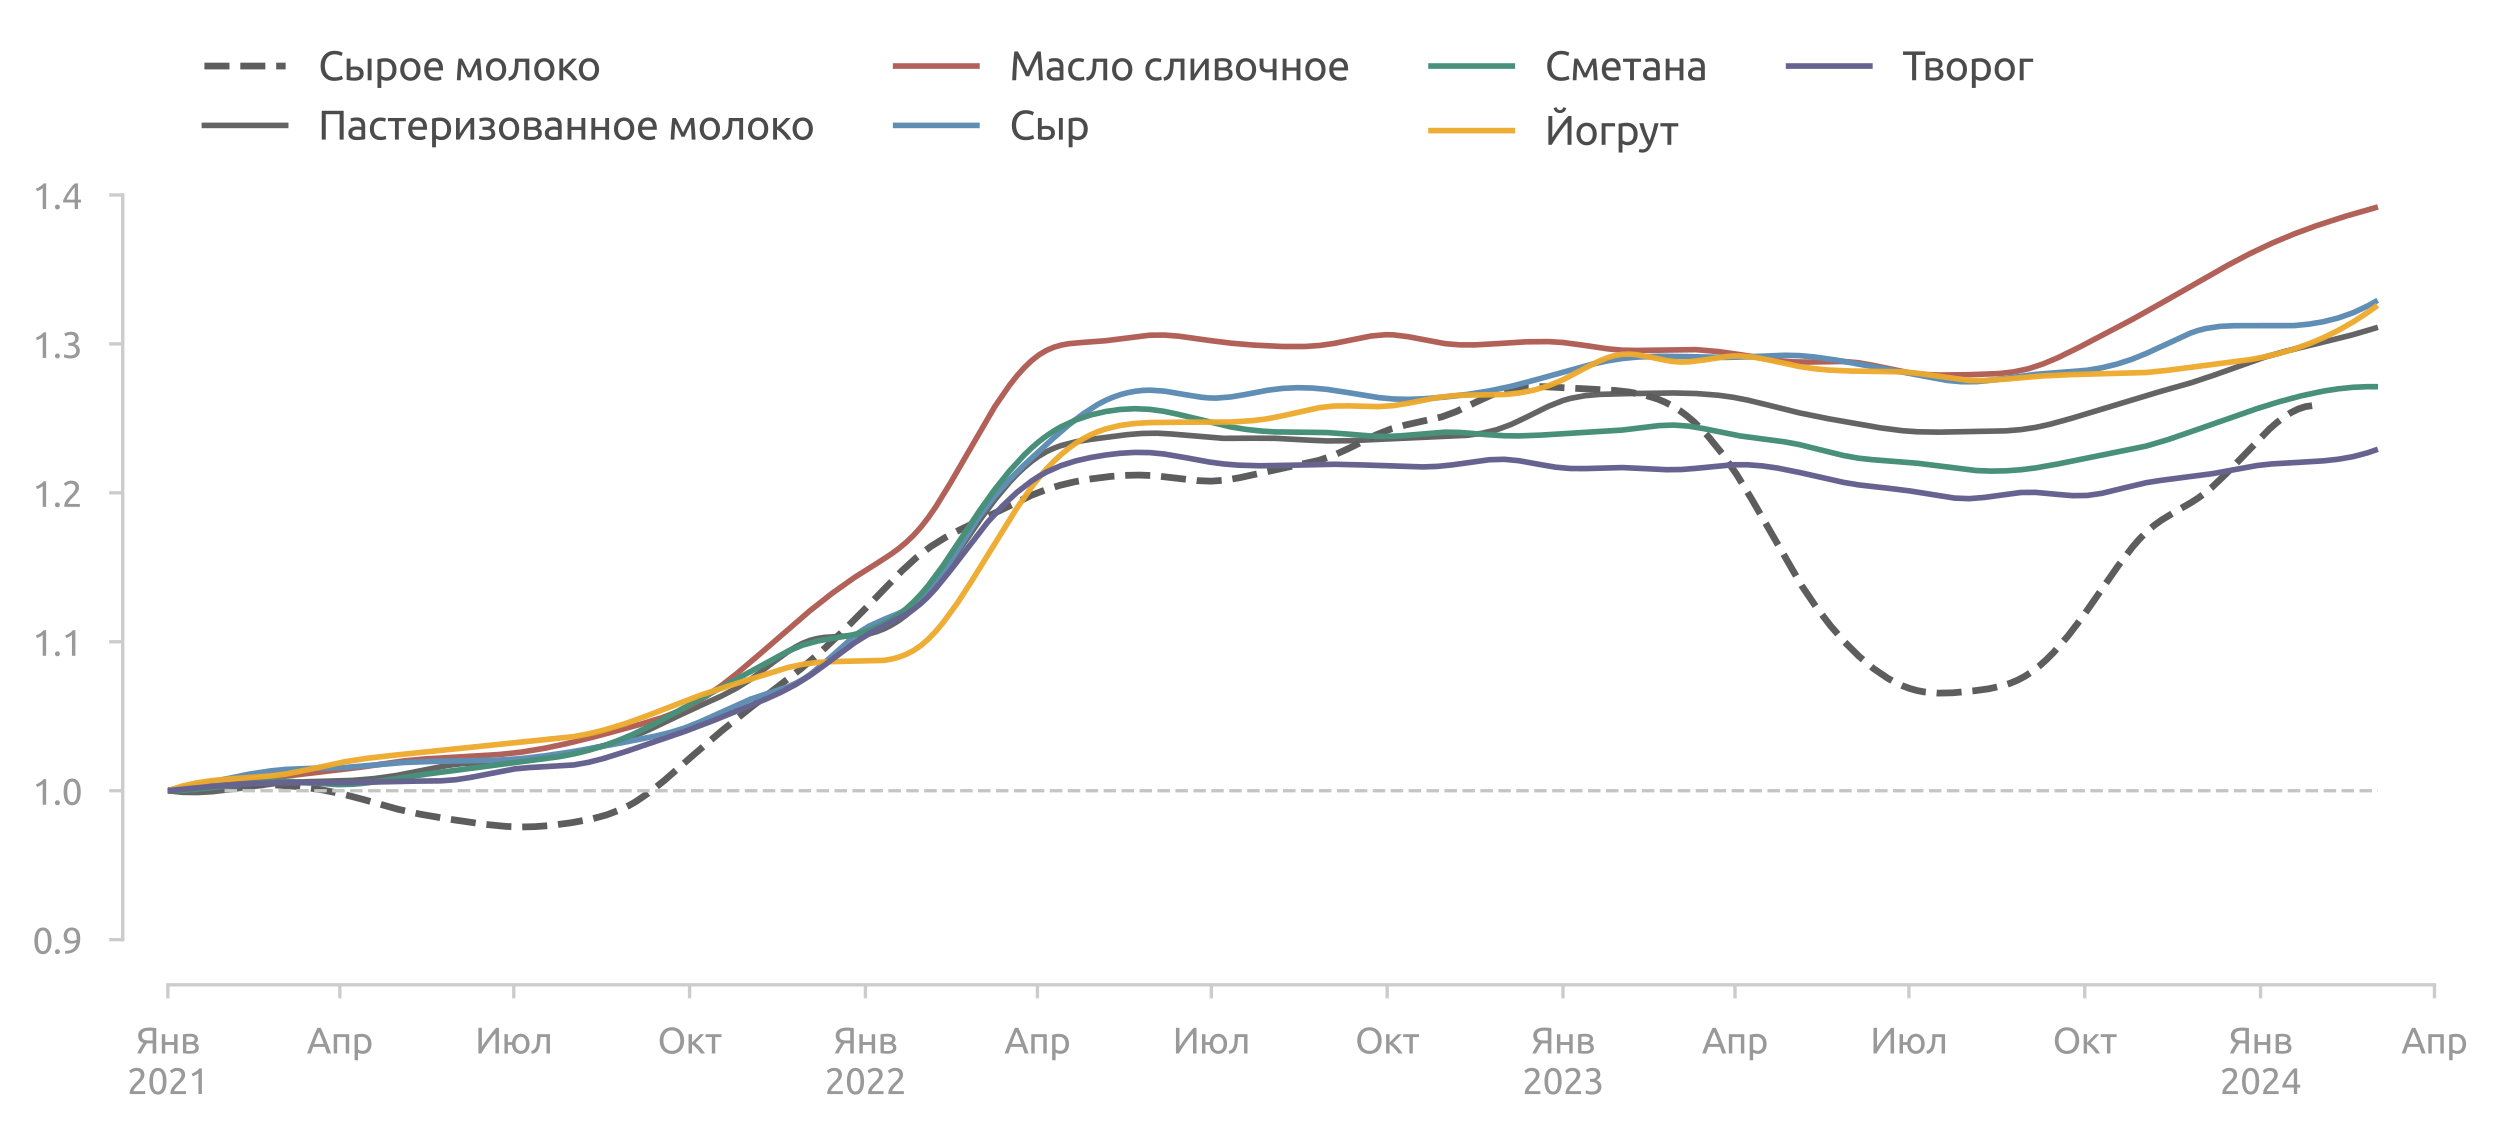<?xml version="1.0" encoding="utf-8" standalone="no"?>
<!DOCTYPE svg PUBLIC "-//W3C//DTD SVG 1.1//EN"
  "http://www.w3.org/Graphics/SVG/1.1/DTD/svg11.dtd">
<svg xmlns:xlink="http://www.w3.org/1999/xlink" width="553.913pt" height="251.084pt" viewBox="0 0 553.913 251.084" xmlns="http://www.w3.org/2000/svg" version="1.1">
 <defs>
  <style type="text/css">*{stroke-linejoin: round; stroke-linecap: butt}</style>
 </defs>
 <g id="figure_1">
  <g id="patch_1">
   <path d="M 0 251.084 
L 553.913 251.084 
L 553.913 0 
L 0 0 
L 0 251.084 
z
" style="fill: none"/>
  </g>
  <g id="axes_1">
   <g id="patch_2">
    <path d="M 37.193 208.197 
L 539.393 208.197 
L 539.393 41.877 
L 37.193 41.877 
L 37.193 208.197 
z
" style="fill: none"/>
   </g>
   <g id="axes_2">
    <g id="patch_3">
     <path d="M 37.193 208.197 
L 539.393 208.197 
L 539.393 208.197 
L 37.193 208.197 
L 37.193 208.197 
z
" style="fill: none"/>
    </g>
    <g id="matplotlib.axis_1">
     <g id="xtick_1">
      <g id="line2d_1">
       <path d="M 37.193 208.197 
L 37.193 208.197 
" clip-path="url(#p7ff24b876d)" style="fill: none; stroke-dasharray: 0.5,0.825; stroke-dashoffset: 0; stroke: #d9d9d9; stroke-width: 0.5"/>
      </g>
      <g id="text_1">
       <!-- 2021 -->
       <g style="fill: #999999" transform="translate(28.168 242.404) scale(0.08 -0.08)">
        <defs>
         <path id="Ubuntu-32" d="M 2989 3302 
Q 2989 3072 2896 2857 
Q 2803 2643 2649 2435 
Q 2496 2227 2304 2025 
Q 2112 1824 1920 1632 
Q 1811 1523 1667 1376 
Q 1523 1229 1395 1069 
Q 1267 909 1180 761 
Q 1094 614 1094 506 
L 3136 506 
L 3136 0 
L 448 0 
Q 442 38 442 76 
Q 442 115 442 147 
Q 442 448 541 707 
Q 640 966 800 1196 
Q 960 1427 1158 1632 
Q 1357 1837 1549 2029 
Q 1709 2182 1853 2332 
Q 1997 2483 2109 2633 
Q 2221 2784 2288 2944 
Q 2355 3104 2355 3283 
Q 2355 3475 2294 3609 
Q 2234 3744 2131 3833 
Q 2029 3923 1891 3964 
Q 1754 4006 1600 4006 
Q 1414 4006 1260 3955 
Q 1107 3904 985 3837 
Q 864 3770 781 3696 
Q 698 3622 653 3584 
L 358 4006 
Q 416 4070 531 4163 
Q 646 4256 806 4339 
Q 966 4422 1164 4480 
Q 1363 4538 1594 4538 
Q 2291 4538 2640 4214 
Q 2989 3891 2989 3302 
z
" transform="scale(0.016)"/>
         <path id="Ubuntu-30" d="M 320 2221 
Q 320 3334 713 3936 
Q 1107 4538 1805 4538 
Q 2502 4538 2896 3936 
Q 3290 3334 3290 2221 
Q 3290 1107 2896 505 
Q 2502 -96 1805 -96 
Q 1107 -96 713 505 
Q 320 1107 320 2221 
z
M 2662 2221 
Q 2662 2586 2620 2912 
Q 2579 3238 2480 3481 
Q 2381 3725 2214 3869 
Q 2048 4013 1805 4013 
Q 1562 4013 1395 3869 
Q 1229 3725 1129 3481 
Q 1030 3238 988 2912 
Q 947 2586 947 2221 
Q 947 1856 988 1529 
Q 1030 1203 1129 960 
Q 1229 717 1395 573 
Q 1562 429 1805 429 
Q 2048 429 2214 573 
Q 2381 717 2480 960 
Q 2579 1203 2620 1529 
Q 2662 1856 2662 2221 
z
" transform="scale(0.016)"/>
         <path id="Ubuntu-31" d="M 595 3520 
Q 960 3661 1305 3881 
Q 1651 4102 1939 4435 
L 2362 4435 
L 2362 0 
L 1766 0 
L 1766 3610 
Q 1690 3539 1578 3462 
Q 1466 3386 1334 3315 
Q 1203 3245 1059 3181 
Q 915 3117 781 3072 
L 595 3520 
z
" transform="scale(0.016)"/>
        </defs>
        <use xlink:href="#Ubuntu-32"/>
        <use xlink:href="#Ubuntu-30" x="56.4"/>
        <use xlink:href="#Ubuntu-32" x="112.8"/>
        <use xlink:href="#Ubuntu-31" x="169.2"/>
       </g>
      </g>
     </g>
     <g id="xtick_2">
      <g id="line2d_2">
       <path d="M 191.748 208.197 
L 191.748 208.197 
" clip-path="url(#p7ff24b876d)" style="fill: none; stroke-dasharray: 0.5,0.825; stroke-dashoffset: 0; stroke: #d9d9d9; stroke-width: 0.5"/>
      </g>
      <g id="text_2">
       <!-- 2022 -->
       <g style="fill: #999999" transform="translate(182.723 242.404) scale(0.08 -0.08)">
        <use xlink:href="#Ubuntu-32"/>
        <use xlink:href="#Ubuntu-30" x="56.4"/>
        <use xlink:href="#Ubuntu-32" x="112.8"/>
        <use xlink:href="#Ubuntu-32" x="169.2"/>
       </g>
      </g>
     </g>
     <g id="xtick_3">
      <g id="line2d_3">
       <path d="M 346.304 208.197 
L 346.304 208.197 
" clip-path="url(#p7ff24b876d)" style="fill: none; stroke-dasharray: 0.5,0.825; stroke-dashoffset: 0; stroke: #d9d9d9; stroke-width: 0.5"/>
      </g>
      <g id="text_3">
       <!-- 2023 -->
       <g style="fill: #999999" transform="translate(337.279 242.404) scale(0.08 -0.08)">
        <defs>
         <path id="Ubuntu-33" d="M 1446 435 
Q 2016 435 2262 659 
Q 2509 883 2509 1261 
Q 2509 1504 2406 1670 
Q 2304 1837 2137 1936 
Q 1971 2035 1750 2076 
Q 1530 2118 1299 2118 
L 1146 2118 
L 1146 2605 
L 1357 2605 
Q 1517 2605 1686 2637 
Q 1856 2669 1997 2752 
Q 2138 2835 2227 2979 
Q 2317 3123 2317 3341 
Q 2317 3520 2253 3648 
Q 2189 3776 2083 3859 
Q 1978 3942 1840 3977 
Q 1702 4013 1549 4013 
Q 1242 4013 1027 3923 
Q 813 3834 666 3738 
L 435 4192 
Q 512 4243 630 4304 
Q 749 4365 896 4416 
Q 1043 4467 1212 4502 
Q 1382 4538 1568 4538 
Q 1920 4538 2176 4451 
Q 2432 4365 2598 4208 
Q 2765 4051 2848 3836 
Q 2931 3622 2931 3373 
Q 2931 3027 2732 2780 
Q 2534 2534 2253 2406 
Q 2426 2355 2586 2259 
Q 2746 2163 2864 2016 
Q 2982 1869 3056 1677 
Q 3130 1485 3130 1248 
Q 3130 960 3030 713 
Q 2931 467 2723 288 
Q 2515 109 2201 6 
Q 1888 -96 1459 -96 
Q 1293 -96 1117 -70 
Q 941 -45 787 -6 
Q 634 32 518 70 
Q 403 109 352 134 
L 467 653 
Q 576 602 829 518 
Q 1082 435 1446 435 
z
" transform="scale(0.016)"/>
        </defs>
        <use xlink:href="#Ubuntu-32"/>
        <use xlink:href="#Ubuntu-30" x="56.4"/>
        <use xlink:href="#Ubuntu-32" x="112.8"/>
        <use xlink:href="#Ubuntu-33" x="169.2"/>
       </g>
      </g>
     </g>
     <g id="xtick_4">
      <g id="line2d_4">
       <path d="M 500.859 208.197 
L 500.859 208.197 
" clip-path="url(#p7ff24b876d)" style="fill: none; stroke-dasharray: 0.5,0.825; stroke-dashoffset: 0; stroke: #d9d9d9; stroke-width: 0.5"/>
      </g>
      <g id="text_4">
       <!-- 2024 -->
       <g style="fill: #999999" transform="translate(491.834 242.404) scale(0.08 -0.08)">
        <defs>
         <path id="Ubuntu-34" d="M 256 1536 
Q 378 1818 589 2192 
Q 800 2566 1065 2963 
Q 1331 3360 1635 3744 
Q 1939 4128 2246 4435 
L 2816 4435 
L 2816 1619 
L 3341 1619 
L 3341 1133 
L 2816 1133 
L 2816 0 
L 2240 0 
L 2240 1133 
L 256 1133 
L 256 1536 
z
M 2240 3731 
Q 2048 3526 1853 3273 
Q 1658 3021 1472 2745 
Q 1286 2470 1123 2182 
Q 960 1894 832 1619 
L 2240 1619 
L 2240 3731 
z
" transform="scale(0.016)"/>
        </defs>
        <use xlink:href="#Ubuntu-32"/>
        <use xlink:href="#Ubuntu-30" x="56.4"/>
        <use xlink:href="#Ubuntu-32" x="112.8"/>
        <use xlink:href="#Ubuntu-34" x="169.2"/>
       </g>
      </g>
     </g>
    </g>
    <g id="matplotlib.axis_2"/>
   </g>
   <g id="matplotlib.axis_3">
    <g id="xtick_5">
     <g id="line2d_5">
      <defs>
       <path id="m767274541b" d="M 0 0 
L 0 3 
" style="stroke: #cccccc; stroke-width: 0.75"/>
      </defs>
      <g>
       <use xlink:href="#m767274541b" x="37.193" y="218.197" style="fill: #cccccc; stroke: #cccccc; stroke-width: 0.75"/>
      </g>
     </g>
     <g id="text_5">
      <!-- Янв -->
      <g style="fill: #999999" transform="translate(30.117 233.404) scale(0.08 -0.08)">
       <defs>
        <path id="Ubuntu-42f" d="M 2272 3936 
Q 2029 3936 1808 3897 
Q 1587 3859 1414 3763 
Q 1242 3667 1139 3500 
Q 1037 3334 1037 3085 
Q 1037 2611 1341 2428 
Q 1645 2246 2253 2246 
L 2893 2246 
L 2893 3917 
Q 2822 3917 2726 3923 
Q 2643 3930 2531 3933 
Q 2419 3936 2272 3936 
z
M 2323 4480 
Q 2458 4480 2611 4473 
Q 2765 4467 2921 4454 
Q 3078 4442 3232 4422 
Q 3386 4403 3514 4371 
L 3514 0 
L 2893 0 
L 2893 1734 
L 2362 1734 
Q 2272 1734 2173 1737 
Q 2074 1741 1907 1760 
Q 1792 1606 1657 1401 
Q 1523 1197 1388 966 
Q 1254 736 1123 486 
Q 992 237 883 0 
L 230 0 
Q 333 250 473 518 
Q 614 787 764 1030 
Q 915 1274 1052 1482 
Q 1190 1690 1293 1824 
Q 1146 1869 986 1952 
Q 826 2035 691 2182 
Q 557 2330 470 2550 
Q 384 2771 384 3078 
Q 384 3424 518 3686 
Q 653 3949 905 4125 
Q 1158 4301 1516 4390 
Q 1875 4480 2323 4480 
z
" transform="scale(0.016)"/>
        <path id="Ubuntu-43d" d="M 3238 0 
L 2643 0 
L 2643 1472 
L 1107 1472 
L 1107 0 
L 512 0 
L 512 3328 
L 1107 3328 
L 1107 1971 
L 2643 1971 
L 2643 3328 
L 3238 3328 
L 3238 0 
z
" transform="scale(0.016)"/>
        <path id="Ubuntu-432" d="M 1094 448 
Q 1133 442 1203 435 
Q 1274 429 1363 425 
Q 1453 422 1552 419 
Q 1651 416 1741 416 
Q 1926 416 2096 441 
Q 2266 467 2390 531 
Q 2515 595 2588 700 
Q 2662 806 2662 973 
Q 2662 1133 2595 1238 
Q 2528 1344 2413 1408 
Q 2298 1472 2141 1497 
Q 1984 1523 1805 1523 
L 1094 1523 
L 1094 448 
z
M 1728 1965 
Q 1901 1965 2045 1987 
Q 2189 2010 2294 2067 
Q 2400 2125 2461 2221 
Q 2522 2317 2522 2464 
Q 2522 2618 2445 2707 
Q 2368 2797 2243 2845 
Q 2118 2893 1961 2909 
Q 1805 2925 1645 2925 
Q 1498 2925 1347 2918 
Q 1197 2912 1094 2906 
L 1094 1965 
L 1728 1965 
z
M 1715 -58 
Q 1338 -58 1018 -22 
Q 698 13 512 58 
L 512 3296 
Q 698 3341 1018 3376 
Q 1338 3411 1715 3411 
Q 1978 3411 2227 3366 
Q 2477 3322 2669 3216 
Q 2861 3110 2979 2928 
Q 3098 2746 3098 2477 
Q 3098 2234 2976 2061 
Q 2854 1888 2650 1792 
Q 2925 1696 3088 1507 
Q 3251 1318 3251 979 
Q 3251 678 3132 480 
Q 3014 282 2806 160 
Q 2598 38 2316 -10 
Q 2035 -58 1715 -58 
z
" transform="scale(0.016)"/>
       </defs>
       <use xlink:href="#Ubuntu-42f"/>
       <use xlink:href="#Ubuntu-43d" x="63.5"/>
       <use xlink:href="#Ubuntu-432" x="122.1"/>
      </g>
     </g>
    </g>
    <g id="xtick_6">
     <g id="line2d_6">
      <g>
       <use xlink:href="#m767274541b" x="75.302" y="218.197" style="fill: #cccccc; stroke: #cccccc; stroke-width: 0.75"/>
      </g>
     </g>
     <g id="text_6">
      <!-- Апр -->
      <g style="fill: #999999" transform="translate(67.982 233.404) scale(0.08 -0.08)">
       <defs>
        <path id="Ubuntu-410" d="M 3514 0 
Q 3405 288 3309 566 
Q 3213 845 3110 1133 
L 1101 1133 
L 698 0 
L 51 0 
Q 307 704 531 1302 
Q 755 1901 969 2438 
Q 1184 2976 1395 3465 
Q 1606 3955 1837 4435 
L 2406 4435 
Q 2637 3955 2848 3465 
Q 3059 2976 3273 2438 
Q 3488 1901 3712 1302 
Q 3936 704 4192 0 
L 3514 0 
z
M 2931 1645 
Q 2726 2202 2524 2723 
Q 2323 3245 2106 3725 
Q 1882 3245 1680 2723 
Q 1478 2202 1280 1645 
L 2931 1645 
z
" transform="scale(0.016)"/>
        <path id="Ubuntu-43f" d="M 3187 0 
L 2592 0 
L 2592 2829 
L 1107 2829 
L 1107 0 
L 512 0 
L 512 3328 
L 3187 3328 
L 3187 0 
z
" transform="scale(0.016)"/>
        <path id="Ubuntu-440" d="M 2822 1658 
Q 2822 2240 2534 2553 
Q 2246 2867 1766 2867 
Q 1498 2867 1347 2848 
Q 1197 2829 1107 2803 
L 1107 704 
Q 1216 614 1421 531 
Q 1626 448 1869 448 
Q 2125 448 2307 541 
Q 2490 634 2605 797 
Q 2720 960 2771 1181 
Q 2822 1402 2822 1658 
z
M 3443 1658 
Q 3443 1280 3344 960 
Q 3245 640 3053 409 
Q 2861 179 2582 51 
Q 2304 -77 1946 -77 
Q 1658 -77 1437 0 
Q 1216 77 1107 147 
L 1107 -1184 
L 512 -1184 
L 512 3226 
Q 723 3277 1040 3337 
Q 1357 3398 1773 3398 
Q 2157 3398 2464 3276 
Q 2771 3155 2988 2931 
Q 3206 2707 3324 2384 
Q 3443 2061 3443 1658 
z
" transform="scale(0.016)"/>
       </defs>
       <use xlink:href="#Ubuntu-410"/>
       <use xlink:href="#Ubuntu-43f" x="66.3"/>
       <use xlink:href="#Ubuntu-440" x="124.1"/>
      </g>
     </g>
    </g>
    <g id="xtick_7">
     <g id="line2d_7">
      <g>
       <use xlink:href="#m767274541b" x="113.835" y="218.197" style="fill: #cccccc; stroke: #cccccc; stroke-width: 0.75"/>
      </g>
     </g>
     <g id="text_7">
      <!-- Июл -->
      <g style="fill: #999999" transform="translate(105.288 233.404) scale(0.08 -0.08)">
       <defs>
        <path id="Ubuntu-418" d="M 550 0 
L 550 4435 
L 1158 4435 
L 1158 1152 
Q 1363 1491 1660 1926 
Q 1958 2362 2294 2813 
Q 2630 3264 2972 3689 
Q 3315 4115 3616 4435 
L 4109 4435 
L 4109 0 
L 3501 0 
L 3501 3462 
Q 3322 3258 3110 2989 
Q 2899 2720 2675 2416 
Q 2451 2112 2224 1785 
Q 1997 1459 1785 1142 
Q 1574 826 1392 531 
Q 1210 237 1069 0 
L 550 0 
z
" transform="scale(0.016)"/>
        <path id="Ubuntu-44e" d="M 1107 1952 
L 1837 1952 
Q 1875 2285 2006 2553 
Q 2138 2822 2336 3014 
Q 2534 3206 2790 3308 
Q 3046 3411 3341 3411 
Q 3667 3411 3945 3286 
Q 4224 3162 4429 2931 
Q 4634 2701 4749 2377 
Q 4864 2054 4864 1664 
Q 4864 1267 4749 947 
Q 4634 627 4429 396 
Q 4224 166 3945 41 
Q 3667 -83 3341 -83 
Q 3034 -83 2768 29 
Q 2502 141 2304 342 
Q 2106 544 1981 832 
Q 1856 1120 1830 1472 
L 1107 1472 
L 1107 0 
L 512 0 
L 512 3328 
L 1107 3328 
L 1107 1952 
z
M 4250 1664 
Q 4250 2227 4003 2556 
Q 3757 2886 3341 2886 
Q 2925 2886 2678 2556 
Q 2432 2227 2432 1664 
Q 2432 1101 2678 771 
Q 2925 442 3341 442 
Q 3757 442 4003 771 
Q 4250 1101 4250 1664 
z
" transform="scale(0.016)"/>
        <path id="Ubuntu-43b" d="M 1670 2829 
Q 1670 2618 1660 2378 
Q 1651 2138 1625 1898 
Q 1600 1658 1555 1424 
Q 1510 1190 1440 986 
Q 1370 781 1264 601 
Q 1158 422 1004 284 
Q 851 147 646 54 
Q 442 -38 166 -64 
L 83 435 
Q 397 499 579 672 
Q 762 845 870 1094 
Q 966 1312 1011 1587 
Q 1056 1862 1075 2160 
Q 1094 2458 1097 2758 
Q 1101 3059 1101 3328 
L 3315 3328 
L 3315 0 
L 2720 0 
L 2720 2829 
L 1670 2829 
z
" transform="scale(0.016)"/>
       </defs>
       <use xlink:href="#Ubuntu-418"/>
       <use xlink:href="#Ubuntu-44e" x="72.8"/>
       <use xlink:href="#Ubuntu-43b" x="153.9"/>
      </g>
     </g>
    </g>
    <g id="xtick_8">
     <g id="line2d_8">
      <g>
       <use xlink:href="#m767274541b" x="152.792" y="218.197" style="fill: #cccccc; stroke: #cccccc; stroke-width: 0.75"/>
      </g>
     </g>
     <g id="text_8">
      <!-- Окт -->
      <g style="fill: #999999" transform="translate(145.68 233.404) scale(0.08 -0.08)">
       <defs>
        <path id="Ubuntu-41e" d="M 371 2221 
Q 371 2790 540 3225 
Q 710 3661 1001 3952 
Q 1293 4243 1680 4390 
Q 2067 4538 2502 4538 
Q 2931 4538 3312 4390 
Q 3693 4243 3981 3952 
Q 4269 3661 4438 3225 
Q 4608 2790 4608 2221 
Q 4608 1651 4438 1216 
Q 4269 781 3981 489 
Q 3693 198 3312 51 
Q 2931 -96 2502 -96 
Q 2067 -96 1680 51 
Q 1293 198 1001 489 
Q 710 781 540 1216 
Q 371 1651 371 2221 
z
M 1024 2221 
Q 1024 1818 1126 1488 
Q 1229 1158 1417 928 
Q 1606 698 1878 573 
Q 2150 448 2490 448 
Q 2829 448 3097 573 
Q 3366 698 3555 928 
Q 3744 1158 3846 1488 
Q 3949 1818 3949 2221 
Q 3949 2624 3846 2953 
Q 3744 3283 3555 3513 
Q 3366 3744 3097 3869 
Q 2829 3994 2490 3994 
Q 2150 3994 1878 3869 
Q 1606 3744 1417 3513 
Q 1229 3283 1126 2953 
Q 1024 2624 1024 2221 
z
" transform="scale(0.016)"/>
        <path id="Ubuntu-43a" d="M 1728 1811 
Q 1926 1670 2156 1456 
Q 2387 1242 2608 992 
Q 2829 742 3021 483 
Q 3213 224 3347 0 
L 2643 0 
Q 2502 218 2313 445 
Q 2125 672 1920 883 
Q 1715 1094 1504 1273 
Q 1293 1453 1107 1574 
L 1107 0 
L 512 0 
L 512 3328 
L 1107 3328 
L 1107 1901 
Q 1261 2048 1459 2243 
Q 1658 2438 1859 2640 
Q 2061 2842 2233 3024 
Q 2406 3206 2515 3328 
L 3206 3328 
Q 3066 3174 2877 2979 
Q 2688 2784 2486 2579 
Q 2285 2374 2086 2172 
Q 1888 1971 1728 1811 
z
" transform="scale(0.016)"/>
        <path id="Ubuntu-442" d="M 2861 3328 
L 2861 2829 
L 1779 2829 
L 1779 0 
L 1184 0 
L 1184 2829 
L 102 2829 
L 102 3328 
L 2861 3328 
z
" transform="scale(0.016)"/>
       </defs>
       <use xlink:href="#Ubuntu-41e"/>
       <use xlink:href="#Ubuntu-43a" x="77.8"/>
       <use xlink:href="#Ubuntu-442" x="131.5"/>
      </g>
     </g>
    </g>
    <g id="xtick_9">
     <g id="line2d_9">
      <g>
       <use xlink:href="#m767274541b" x="191.748" y="218.197" style="fill: #cccccc; stroke: #cccccc; stroke-width: 0.75"/>
      </g>
     </g>
     <g id="text_9">
      <!-- Янв -->
      <g style="fill: #999999" transform="translate(184.673 233.404) scale(0.08 -0.08)">
       <use xlink:href="#Ubuntu-42f"/>
       <use xlink:href="#Ubuntu-43d" x="63.5"/>
       <use xlink:href="#Ubuntu-432" x="122.1"/>
      </g>
     </g>
    </g>
    <g id="xtick_10">
     <g id="line2d_10">
      <g>
       <use xlink:href="#m767274541b" x="229.858" y="218.197" style="fill: #cccccc; stroke: #cccccc; stroke-width: 0.75"/>
      </g>
     </g>
     <g id="text_10">
      <!-- Апр -->
      <g style="fill: #999999" transform="translate(222.538 233.404) scale(0.08 -0.08)">
       <use xlink:href="#Ubuntu-410"/>
       <use xlink:href="#Ubuntu-43f" x="66.3"/>
       <use xlink:href="#Ubuntu-440" x="124.1"/>
      </g>
     </g>
    </g>
    <g id="xtick_11">
     <g id="line2d_11">
      <g>
       <use xlink:href="#m767274541b" x="268.391" y="218.197" style="fill: #cccccc; stroke: #cccccc; stroke-width: 0.75"/>
      </g>
     </g>
     <g id="text_11">
      <!-- Июл -->
      <g style="fill: #999999" transform="translate(259.843 233.404) scale(0.08 -0.08)">
       <use xlink:href="#Ubuntu-418"/>
       <use xlink:href="#Ubuntu-44e" x="72.8"/>
       <use xlink:href="#Ubuntu-43b" x="153.9"/>
      </g>
     </g>
    </g>
    <g id="xtick_12">
     <g id="line2d_12">
      <g>
       <use xlink:href="#m767274541b" x="307.347" y="218.197" style="fill: #cccccc; stroke: #cccccc; stroke-width: 0.75"/>
      </g>
     </g>
     <g id="text_12">
      <!-- Окт -->
      <g style="fill: #999999" transform="translate(300.235 233.404) scale(0.08 -0.08)">
       <use xlink:href="#Ubuntu-41e"/>
       <use xlink:href="#Ubuntu-43a" x="77.8"/>
       <use xlink:href="#Ubuntu-442" x="131.5"/>
      </g>
     </g>
    </g>
    <g id="xtick_13">
     <g id="line2d_13">
      <g>
       <use xlink:href="#m767274541b" x="346.304" y="218.197" style="fill: #cccccc; stroke: #cccccc; stroke-width: 0.75"/>
      </g>
     </g>
     <g id="text_13">
      <!-- Янв -->
      <g style="fill: #999999" transform="translate(339.228 233.404) scale(0.08 -0.08)">
       <use xlink:href="#Ubuntu-42f"/>
       <use xlink:href="#Ubuntu-43d" x="63.5"/>
       <use xlink:href="#Ubuntu-432" x="122.1"/>
      </g>
     </g>
    </g>
    <g id="xtick_14">
     <g id="line2d_14">
      <g>
       <use xlink:href="#m767274541b" x="384.413" y="218.197" style="fill: #cccccc; stroke: #cccccc; stroke-width: 0.75"/>
      </g>
     </g>
     <g id="text_14">
      <!-- Апр -->
      <g style="fill: #999999" transform="translate(377.093 233.404) scale(0.08 -0.08)">
       <use xlink:href="#Ubuntu-410"/>
       <use xlink:href="#Ubuntu-43f" x="66.3"/>
       <use xlink:href="#Ubuntu-440" x="124.1"/>
      </g>
     </g>
    </g>
    <g id="xtick_15">
     <g id="line2d_15">
      <g>
       <use xlink:href="#m767274541b" x="422.946" y="218.197" style="fill: #cccccc; stroke: #cccccc; stroke-width: 0.75"/>
      </g>
     </g>
     <g id="text_15">
      <!-- Июл -->
      <g style="fill: #999999" transform="translate(414.399 233.404) scale(0.08 -0.08)">
       <use xlink:href="#Ubuntu-418"/>
       <use xlink:href="#Ubuntu-44e" x="72.8"/>
       <use xlink:href="#Ubuntu-43b" x="153.9"/>
      </g>
     </g>
    </g>
    <g id="xtick_16">
     <g id="line2d_16">
      <g>
       <use xlink:href="#m767274541b" x="461.903" y="218.197" style="fill: #cccccc; stroke: #cccccc; stroke-width: 0.75"/>
      </g>
     </g>
     <g id="text_16">
      <!-- Окт -->
      <g style="fill: #999999" transform="translate(454.791 233.404) scale(0.08 -0.08)">
       <use xlink:href="#Ubuntu-41e"/>
       <use xlink:href="#Ubuntu-43a" x="77.8"/>
       <use xlink:href="#Ubuntu-442" x="131.5"/>
      </g>
     </g>
    </g>
    <g id="xtick_17">
     <g id="line2d_17">
      <g>
       <use xlink:href="#m767274541b" x="500.859" y="218.197" style="fill: #cccccc; stroke: #cccccc; stroke-width: 0.75"/>
      </g>
     </g>
     <g id="text_17">
      <!-- Янв -->
      <g style="fill: #999999" transform="translate(493.784 233.404) scale(0.08 -0.08)">
       <use xlink:href="#Ubuntu-42f"/>
       <use xlink:href="#Ubuntu-43d" x="63.5"/>
       <use xlink:href="#Ubuntu-432" x="122.1"/>
      </g>
     </g>
    </g>
    <g id="xtick_18">
     <g id="line2d_18">
      <g>
       <use xlink:href="#m767274541b" x="539.393" y="218.197" style="fill: #cccccc; stroke: #cccccc; stroke-width: 0.75"/>
      </g>
     </g>
     <g id="text_18">
      <!-- Апр -->
      <g style="fill: #999999" transform="translate(532.072 233.404) scale(0.08 -0.08)">
       <use xlink:href="#Ubuntu-410"/>
       <use xlink:href="#Ubuntu-43f" x="66.3"/>
       <use xlink:href="#Ubuntu-440" x="124.1"/>
      </g>
     </g>
    </g>
   </g>
   <g id="matplotlib.axis_4">
    <g id="ytick_1">
     <g id="line2d_19">
      <defs>
       <path id="mc2961745bc" d="M 0 0 
L -3 0 
" style="stroke: #cccccc; stroke-width: 0.75"/>
      </defs>
      <g>
       <use xlink:href="#mc2961745bc" x="27.192" y="208.197" style="fill: #cccccc; stroke: #cccccc; stroke-width: 0.75"/>
      </g>
     </g>
     <g id="text_19">
      <!-- 0.9 -->
      <g style="fill: #999999" transform="translate(7.2 211.3) scale(0.08 -0.08)">
       <defs>
        <path id="Ubuntu-2e" d="M 1216 346 
Q 1216 173 1101 45 
Q 986 -83 787 -83 
Q 589 -83 473 45 
Q 358 173 358 346 
Q 358 518 473 646 
Q 589 774 787 774 
Q 986 774 1101 646 
Q 1216 518 1216 346 
z
" transform="scale(0.016)"/>
        <path id="Ubuntu-39" d="M 3206 2662 
Q 3206 1344 2550 669 
Q 1894 -6 602 -13 
L 582 486 
Q 986 486 1309 563 
Q 1632 640 1875 809 
Q 2118 979 2281 1248 
Q 2445 1517 2522 1907 
Q 2355 1830 2144 1782 
Q 1933 1734 1709 1734 
Q 1331 1734 1068 1846 
Q 806 1958 640 2147 
Q 474 2336 400 2582 
Q 326 2829 326 3098 
Q 326 3334 409 3590 
Q 493 3846 662 4057 
Q 832 4269 1094 4403 
Q 1357 4538 1715 4538 
Q 2080 4538 2358 4410 
Q 2637 4282 2825 4038 
Q 3014 3795 3110 3446 
Q 3206 3098 3206 2662 
z
M 1773 2221 
Q 1997 2221 2195 2262 
Q 2394 2304 2579 2387 
Q 2586 2458 2586 2525 
Q 2586 2592 2586 2662 
Q 2586 2938 2547 3190 
Q 2509 3443 2409 3632 
Q 2310 3821 2144 3933 
Q 1978 4045 1722 4045 
Q 1510 4045 1363 3955 
Q 1216 3866 1120 3728 
Q 1024 3590 982 3427 
Q 941 3264 941 3110 
Q 941 2675 1149 2448 
Q 1357 2221 1773 2221 
z
" transform="scale(0.016)"/>
       </defs>
       <use xlink:href="#Ubuntu-30"/>
       <use xlink:href="#Ubuntu-2e" x="56.4"/>
       <use xlink:href="#Ubuntu-39" x="81"/>
      </g>
     </g>
    </g>
    <g id="ytick_2">
     <g id="line2d_20">
      <g>
       <use xlink:href="#mc2961745bc" x="27.192" y="175.198" style="fill: #cccccc; stroke: #cccccc; stroke-width: 0.75"/>
      </g>
     </g>
     <g id="text_20">
      <!-- 1.0 -->
      <g style="fill: #999999" transform="translate(7.2 178.302) scale(0.08 -0.08)">
       <use xlink:href="#Ubuntu-31"/>
       <use xlink:href="#Ubuntu-2e" x="56.4"/>
       <use xlink:href="#Ubuntu-30" x="81"/>
      </g>
     </g>
    </g>
    <g id="ytick_3">
     <g id="line2d_21">
      <g>
       <use xlink:href="#mc2961745bc" x="27.192" y="142.199" style="fill: #cccccc; stroke: #cccccc; stroke-width: 0.75"/>
      </g>
     </g>
     <g id="text_21">
      <!-- 1.1 -->
      <g style="fill: #999999" transform="translate(7.2 145.303) scale(0.08 -0.08)">
       <use xlink:href="#Ubuntu-31"/>
       <use xlink:href="#Ubuntu-2e" x="56.4"/>
       <use xlink:href="#Ubuntu-31" x="81"/>
      </g>
     </g>
    </g>
    <g id="ytick_4">
     <g id="line2d_22">
      <g>
       <use xlink:href="#mc2961745bc" x="27.192" y="109.2" style="fill: #cccccc; stroke: #cccccc; stroke-width: 0.75"/>
      </g>
     </g>
     <g id="text_22">
      <!-- 1.2 -->
      <g style="fill: #999999" transform="translate(7.2 112.304) scale(0.08 -0.08)">
       <use xlink:href="#Ubuntu-31"/>
       <use xlink:href="#Ubuntu-2e" x="56.4"/>
       <use xlink:href="#Ubuntu-32" x="81"/>
      </g>
     </g>
    </g>
    <g id="ytick_5">
     <g id="line2d_23">
      <g>
       <use xlink:href="#mc2961745bc" x="27.192" y="76.201" style="fill: #cccccc; stroke: #cccccc; stroke-width: 0.75"/>
      </g>
     </g>
     <g id="text_23">
      <!-- 1.3 -->
      <g style="fill: #999999" transform="translate(7.2 79.305) scale(0.08 -0.08)">
       <use xlink:href="#Ubuntu-31"/>
       <use xlink:href="#Ubuntu-2e" x="56.4"/>
       <use xlink:href="#Ubuntu-33" x="81"/>
      </g>
     </g>
    </g>
    <g id="ytick_6">
     <g id="line2d_24">
      <g>
       <use xlink:href="#mc2961745bc" x="27.192" y="43.203" style="fill: #cccccc; stroke: #cccccc; stroke-width: 0.75"/>
      </g>
     </g>
     <g id="text_24">
      <!-- 1.4 -->
      <g style="fill: #999999" transform="translate(7.2 46.306) scale(0.08 -0.08)">
       <use xlink:href="#Ubuntu-31"/>
       <use xlink:href="#Ubuntu-2e" x="56.4"/>
       <use xlink:href="#Ubuntu-34" x="81"/>
      </g>
     </g>
    </g>
   </g>
   <g id="line2d_25">
    <path d="M 37.193 175.198 
L 45.166 174.386 
L 51.544 173.964 
L 56.328 173.841 
L 61.112 173.927 
L 65.896 174.262 
L 70.68 174.882 
L 75.464 175.82 
L 80.247 177.073 
L 88.221 179.312 
L 93.004 180.379 
L 99.383 181.479 
L 107.356 182.639 
L 112.14 183.107 
L 115.329 183.226 
L 118.518 183.158 
L 121.708 182.923 
L 126.492 182.307 
L 131.276 181.409 
L 134.465 180.536 
L 137.654 179.315 
L 139.249 178.538 
L 140.843 177.633 
L 144.033 175.451 
L 147.222 172.899 
L 153.6 167.311 
L 159.979 161.867 
L 166.357 156.758 
L 177.52 148.135 
L 182.304 144.029 
L 187.087 139.532 
L 191.871 134.702 
L 199.844 126.465 
L 203.034 123.547 
L 206.223 121.091 
L 209.412 119.104 
L 212.602 117.431 
L 228.548 109.734 
L 231.737 108.494 
L 234.926 107.509 
L 238.116 106.746 
L 241.305 106.164 
L 246.089 105.556 
L 249.278 105.323 
L 252.467 105.257 
L 255.656 105.383 
L 260.44 105.921 
L 265.224 106.487 
L 268.413 106.612 
L 271.603 106.371 
L 274.792 105.816 
L 292.333 101.965 
L 295.522 100.865 
L 298.711 99.414 
L 305.09 96.262 
L 308.279 95.007 
L 311.468 94.149 
L 319.442 92.371 
L 322.631 91.197 
L 327.415 88.922 
L 330.604 87.454 
L 332.199 86.837 
L 333.793 86.344 
L 335.388 85.995 
L 338.577 85.659 
L 341.766 85.665 
L 357.713 86.497 
L 360.902 86.849 
L 364.091 87.441 
L 367.28 88.412 
L 368.875 89.085 
L 370.47 89.905 
L 372.064 90.891 
L 373.659 92.058 
L 375.254 93.408 
L 376.848 94.939 
L 378.443 96.646 
L 381.632 100.581 
L 384.821 105.19 
L 388.011 110.418 
L 399.173 129.734 
L 402.362 134.442 
L 405.551 138.617 
L 408.741 142.282 
L 411.93 145.456 
L 415.119 148.142 
L 418.308 150.312 
L 419.903 151.195 
L 421.498 151.937 
L 423.092 152.535 
L 424.687 152.986 
L 426.282 153.298 
L 429.471 153.573 
L 432.66 153.502 
L 437.444 153.049 
L 440.633 152.615 
L 443.822 151.901 
L 445.417 151.376 
L 447.012 150.707 
L 448.606 149.868 
L 450.201 148.835 
L 451.796 147.599 
L 453.39 146.175 
L 454.985 144.578 
L 458.174 140.926 
L 461.363 136.766 
L 466.147 129.898 
L 469.337 125.322 
L 472.526 121.152 
L 474.12 119.329 
L 475.715 117.737 
L 477.31 116.389 
L 478.904 115.237 
L 482.094 113.296 
L 485.283 111.468 
L 486.877 110.457 
L 488.472 109.307 
L 490.067 107.985 
L 493.256 104.937 
L 502.824 95.057 
L 504.418 93.665 
L 506.013 92.439 
L 507.608 91.412 
L 509.202 90.619 
L 510.797 90.094 
L 512.391 89.873 
L 513.986 89.989 
L 513.986 89.989 
" clip-path="url(#p50af58eacc)" style="fill: none; stroke-dasharray: 5.55,2.4; stroke-dashoffset: 0; stroke: #5d5d5d; stroke-width: 1.5"/>
   </g>
   <g id="line2d_26">
    <path d="M 37.193 175.198 
L 40.464 175.554 
L 43.735 175.602 
L 47.007 175.414 
L 51.914 174.841 
L 61.728 173.516 
L 64.999 173.273 
L 71.542 173.108 
L 78.085 172.91 
L 82.992 172.501 
L 87.899 171.81 
L 92.806 170.84 
L 99.349 169.562 
L 102.62 169.163 
L 107.527 168.935 
L 114.07 168.731 
L 117.342 168.425 
L 122.249 167.678 
L 128.792 166.379 
L 133.699 165.246 
L 136.97 164.322 
L 140.241 163.192 
L 143.513 161.824 
L 150.056 158.704 
L 154.963 156.421 
L 159.87 154.197 
L 163.141 152.501 
L 166.413 150.45 
L 171.32 146.764 
L 174.591 144.388 
L 176.227 143.364 
L 177.862 142.512 
L 179.498 141.877 
L 181.134 141.459 
L 182.77 141.211 
L 186.041 141.02 
L 189.312 140.895 
L 190.948 140.729 
L 192.584 140.428 
L 194.219 139.964 
L 195.855 139.327 
L 197.491 138.51 
L 199.126 137.501 
L 200.762 136.294 
L 202.398 134.879 
L 204.034 133.247 
L 205.669 131.392 
L 208.941 127.128 
L 213.848 119.976 
L 217.119 115.194 
L 220.391 110.765 
L 223.662 106.85 
L 225.298 105.123 
L 226.933 103.568 
L 228.569 102.201 
L 230.205 101.037 
L 231.84 100.083 
L 233.476 99.319 
L 235.112 98.716 
L 238.383 97.88 
L 241.655 97.349 
L 249.833 96.292 
L 253.104 96.033 
L 256.376 95.981 
L 259.647 96.166 
L 271.097 97.121 
L 277.64 97.088 
L 282.547 97.115 
L 289.09 97.472 
L 293.997 97.698 
L 298.904 97.648 
L 325.075 96.447 
L 328.347 95.995 
L 331.618 95.217 
L 334.889 94.01 
L 338.161 92.453 
L 343.068 90.024 
L 346.339 88.727 
L 347.975 88.262 
L 351.246 87.66 
L 354.518 87.377 
L 361.06 87.201 
L 370.875 87.069 
L 375.782 87.191 
L 380.689 87.567 
L 383.96 88.015 
L 387.232 88.651 
L 392.139 89.846 
L 398.682 91.477 
L 405.224 92.802 
L 416.674 94.802 
L 421.581 95.437 
L 424.853 95.671 
L 429.76 95.746 
L 444.481 95.457 
L 447.752 95.188 
L 451.024 94.694 
L 454.295 93.977 
L 459.202 92.614 
L 478.831 86.684 
L 485.373 84.834 
L 490.281 83.208 
L 501.73 79.143 
L 506.637 77.758 
L 514.816 75.777 
L 521.359 74.147 
L 526.266 72.699 
L 526.266 72.699 
" clip-path="url(#p50af58eacc)" style="fill: none; stroke: #5d5d5d; stroke-opacity: 0.95; stroke-width: 1.25; stroke-linecap: square"/>
   </g>
   <g id="line2d_27">
    <path d="M 37.193 175.198 
L 42.1 174.866 
L 47.007 174.304 
L 56.821 172.859 
L 63.364 171.957 
L 79.721 170.003 
L 89.535 168.586 
L 94.442 168.133 
L 102.62 167.658 
L 110.799 167.155 
L 115.706 166.612 
L 120.613 165.797 
L 125.52 164.762 
L 132.063 163.148 
L 141.877 160.475 
L 146.784 158.97 
L 150.056 157.716 
L 153.327 156.14 
L 156.598 154.174 
L 159.87 151.874 
L 163.141 149.317 
L 168.048 145.172 
L 179.498 135.277 
L 184.405 131.428 
L 189.312 127.953 
L 194.219 124.858 
L 197.491 122.739 
L 199.126 121.534 
L 200.762 120.171 
L 202.398 118.607 
L 204.034 116.795 
L 205.669 114.698 
L 207.305 112.335 
L 210.576 107.018 
L 220.391 90.117 
L 223.662 85.368 
L 225.298 83.297 
L 226.933 81.465 
L 228.569 79.897 
L 230.205 78.62 
L 231.84 77.648 
L 233.476 76.945 
L 235.112 76.464 
L 236.748 76.156 
L 240.019 75.859 
L 244.926 75.499 
L 254.74 74.267 
L 258.012 74.238 
L 261.283 74.498 
L 267.826 75.419 
L 272.733 76.031 
L 277.64 76.449 
L 284.183 76.773 
L 289.09 76.77 
L 292.361 76.546 
L 295.633 76.076 
L 303.811 74.442 
L 307.082 74.156 
L 308.718 74.196 
L 311.99 74.598 
L 320.168 76.139 
L 323.439 76.408 
L 326.711 76.415 
L 331.618 76.143 
L 338.161 75.733 
L 343.068 75.687 
L 346.339 75.888 
L 351.246 76.55 
L 356.153 77.283 
L 359.425 77.586 
L 362.696 77.645 
L 375.782 77.467 
L 380.689 77.893 
L 385.596 78.586 
L 393.774 79.878 
L 397.046 80.173 
L 400.317 80.223 
L 408.496 80.087 
L 411.767 80.371 
L 415.038 80.955 
L 423.217 82.634 
L 426.488 82.978 
L 429.76 83.101 
L 436.303 83.019 
L 442.845 82.776 
L 446.117 82.404 
L 449.388 81.714 
L 452.659 80.641 
L 455.931 79.264 
L 460.838 76.858 
L 472.288 70.855 
L 480.466 66.264 
L 493.552 58.796 
L 498.459 56.215 
L 503.366 53.89 
L 508.273 51.839 
L 513.18 50.023 
L 519.723 47.896 
L 526.266 46.02 
L 526.266 46.02 
" clip-path="url(#p50af58eacc)" style="fill: none; stroke: #af5a51; stroke-opacity: 0.95; stroke-width: 1.25; stroke-linecap: square"/>
   </g>
   <g id="line2d_28">
    <path d="M 37.193 175.198 
L 43.735 173.896 
L 55.185 171.531 
L 60.092 170.79 
L 63.364 170.474 
L 68.271 170.271 
L 76.449 170.043 
L 82.992 169.492 
L 89.535 168.937 
L 96.078 168.697 
L 110.799 168.396 
L 115.706 168.049 
L 120.613 167.483 
L 127.156 166.483 
L 136.97 164.717 
L 145.148 163.111 
L 148.42 162.31 
L 151.691 161.298 
L 154.963 160 
L 166.413 154.864 
L 174.591 152.167 
L 176.227 151.43 
L 177.862 150.535 
L 179.498 149.444 
L 182.77 146.748 
L 189.312 140.918 
L 190.948 139.712 
L 192.584 138.72 
L 195.855 137.239 
L 199.126 135.9 
L 200.762 135.083 
L 202.398 134.06 
L 204.034 132.752 
L 205.669 131.086 
L 207.305 129.086 
L 210.576 124.379 
L 217.119 114.256 
L 220.391 109.944 
L 223.662 106.261 
L 226.933 103.003 
L 233.476 97.002 
L 236.748 94.189 
L 240.019 91.667 
L 243.29 89.576 
L 244.926 88.731 
L 246.562 88.024 
L 248.197 87.451 
L 249.833 87.009 
L 251.469 86.697 
L 253.104 86.51 
L 254.74 86.445 
L 258.012 86.664 
L 262.919 87.494 
L 266.19 88.012 
L 267.826 88.165 
L 269.461 88.205 
L 272.733 87.944 
L 276.004 87.39 
L 280.911 86.459 
L 284.183 86.053 
L 287.454 85.899 
L 290.726 85.978 
L 293.997 86.269 
L 298.904 87.02 
L 305.447 88.09 
L 308.718 88.401 
L 311.99 88.48 
L 315.261 88.372 
L 320.168 87.968 
L 325.075 87.39 
L 329.982 86.614 
L 334.889 85.572 
L 339.796 84.278 
L 352.882 80.661 
L 356.153 79.962 
L 359.425 79.439 
L 362.696 79.116 
L 367.603 78.931 
L 374.146 79.024 
L 382.325 79.191 
L 387.232 79.058 
L 395.41 78.714 
L 398.682 78.795 
L 401.953 79.082 
L 406.86 79.785 
L 418.31 81.843 
L 431.395 84.285 
L 434.667 84.582 
L 437.938 84.56 
L 441.21 84.246 
L 451.024 82.947 
L 462.474 82.032 
L 465.745 81.471 
L 469.016 80.676 
L 472.288 79.625 
L 475.559 78.298 
L 485.373 73.782 
L 487.009 73.228 
L 488.645 72.8 
L 491.916 72.305 
L 495.188 72.161 
L 508.273 72.142 
L 511.545 71.821 
L 514.816 71.271 
L 518.087 70.444 
L 521.359 69.291 
L 524.63 67.766 
L 526.266 66.849 
L 526.266 66.849 
" clip-path="url(#p50af58eacc)" style="fill: none; stroke: #608eb4; stroke-width: 1.25; stroke-linecap: square"/>
   </g>
   <g id="line2d_29">
    <path d="M 37.193 175.198 
L 40.464 175.117 
L 45.371 174.691 
L 58.457 173.207 
L 61.728 173.085 
L 64.999 173.174 
L 74.814 173.843 
L 78.085 173.763 
L 81.356 173.455 
L 86.263 172.747 
L 94.442 171.525 
L 112.435 169.166 
L 123.884 167.658 
L 127.156 167.034 
L 130.427 166.236 
L 133.699 165.25 
L 136.97 164.072 
L 140.241 162.697 
L 145.148 160.294 
L 153.327 155.846 
L 174.591 144.271 
L 177.862 142.929 
L 181.134 142.021 
L 186.041 141.17 
L 189.312 140.575 
L 192.584 139.665 
L 194.219 139.023 
L 195.855 138.236 
L 197.491 137.292 
L 199.126 136.175 
L 200.762 134.874 
L 202.398 133.376 
L 204.034 131.666 
L 205.669 129.735 
L 208.941 125.322 
L 213.848 117.952 
L 217.119 113.031 
L 220.391 108.461 
L 223.662 104.362 
L 226.933 100.798 
L 228.569 99.235 
L 230.205 97.83 
L 231.84 96.587 
L 233.476 95.497 
L 235.112 94.55 
L 238.383 93.032 
L 241.655 91.94 
L 244.926 91.182 
L 248.197 90.718 
L 251.469 90.555 
L 254.74 90.7 
L 258.012 91.156 
L 261.283 91.859 
L 272.733 94.602 
L 276.004 95.126 
L 279.276 95.493 
L 282.547 95.695 
L 287.454 95.756 
L 293.997 95.835 
L 298.904 96.199 
L 303.811 96.61 
L 307.082 96.71 
L 310.354 96.563 
L 320.168 95.75 
L 323.439 95.814 
L 329.982 96.34 
L 333.254 96.548 
L 336.525 96.585 
L 341.432 96.402 
L 359.425 95.286 
L 367.603 94.297 
L 370.875 94.179 
L 374.146 94.415 
L 377.417 94.953 
L 385.596 96.596 
L 390.503 97.251 
L 395.41 97.897 
L 398.682 98.508 
L 403.589 99.728 
L 408.496 100.935 
L 411.767 101.516 
L 415.038 101.87 
L 424.853 102.642 
L 437.938 104.264 
L 441.21 104.379 
L 444.481 104.319 
L 447.752 104.082 
L 451.024 103.669 
L 455.931 102.804 
L 475.559 98.828 
L 480.466 97.367 
L 487.009 95.107 
L 500.095 90.528 
L 505.002 89.004 
L 509.909 87.688 
L 514.816 86.648 
L 518.087 86.142 
L 521.359 85.809 
L 524.63 85.672 
L 526.266 85.682 
L 526.266 85.682 
" clip-path="url(#p50af58eacc)" style="fill: none; stroke: #489079; stroke-width: 1.25; stroke-linecap: square"/>
   </g>
   <g id="line2d_30">
    <path d="M 37.193 175.198 
L 40.464 174.149 
L 43.735 173.424 
L 47.007 172.944 
L 51.914 172.513 
L 60.092 171.914 
L 63.364 171.489 
L 68.271 170.529 
L 76.449 168.764 
L 81.356 168.004 
L 87.899 167.264 
L 127.156 163.2 
L 130.427 162.578 
L 133.699 161.789 
L 138.606 160.313 
L 143.513 158.527 
L 154.963 154.107 
L 161.505 151.952 
L 174.591 147.889 
L 177.862 147.178 
L 181.134 146.76 
L 184.405 146.592 
L 195.855 146.316 
L 197.491 146.041 
L 199.126 145.61 
L 200.762 144.988 
L 202.398 144.137 
L 204.034 143.022 
L 205.669 141.612 
L 207.305 139.916 
L 208.941 137.972 
L 212.212 133.479 
L 215.483 128.419 
L 225.298 112.593 
L 228.569 107.915 
L 230.205 105.82 
L 231.84 103.921 
L 233.476 102.217 
L 235.112 100.7 
L 236.748 99.36 
L 238.383 98.191 
L 240.019 97.184 
L 241.655 96.331 
L 243.29 95.623 
L 244.926 95.05 
L 248.197 94.255 
L 251.469 93.822 
L 254.74 93.631 
L 261.283 93.55 
L 272.733 93.501 
L 277.64 93.193 
L 280.911 92.767 
L 284.183 92.117 
L 292.361 90.313 
L 295.633 89.959 
L 298.904 89.93 
L 305.447 90.091 
L 308.718 89.875 
L 311.99 89.35 
L 318.532 88.068 
L 321.804 87.677 
L 325.075 87.544 
L 333.254 87.417 
L 336.525 87.08 
L 339.796 86.45 
L 343.068 85.481 
L 346.339 84.126 
L 351.246 81.533 
L 354.518 79.902 
L 356.153 79.252 
L 357.789 78.771 
L 359.425 78.504 
L 361.06 78.463 
L 362.696 78.6 
L 365.968 79.199 
L 369.239 79.879 
L 370.875 80.117 
L 372.51 80.219 
L 374.146 80.172 
L 377.417 79.778 
L 382.325 79.024 
L 383.96 78.885 
L 385.596 78.867 
L 388.867 79.181 
L 392.139 79.804 
L 398.682 81.207 
L 401.953 81.686 
L 405.224 81.997 
L 410.131 82.209 
L 421.581 82.388 
L 424.853 82.716 
L 436.303 84.285 
L 439.574 84.318 
L 444.481 83.998 
L 452.659 83.288 
L 459.202 82.988 
L 475.559 82.534 
L 480.466 82.022 
L 498.459 79.683 
L 501.73 79.073 
L 505.002 78.298 
L 508.273 77.34 
L 511.545 76.181 
L 514.816 74.805 
L 518.087 73.194 
L 521.359 71.331 
L 524.63 69.198 
L 526.266 68.025 
L 526.266 68.025 
" clip-path="url(#p50af58eacc)" style="fill: none; stroke: #eea92b; stroke-opacity: 0.95; stroke-width: 1.25; stroke-linecap: square"/>
   </g>
   <g id="line2d_31">
    <path d="M 37.193 175.198 
L 47.007 174.222 
L 55.185 173.664 
L 61.728 173.436 
L 69.906 173.425 
L 78.085 173.364 
L 91.17 173.084 
L 97.713 173.009 
L 100.985 172.752 
L 104.256 172.247 
L 114.07 170.354 
L 117.342 170.059 
L 127.156 169.482 
L 130.427 168.895 
L 133.699 168.059 
L 138.606 166.527 
L 151.691 162.066 
L 158.234 159.577 
L 169.684 154.899 
L 172.955 153.413 
L 176.227 151.703 
L 179.498 149.665 
L 182.77 147.296 
L 189.312 142.429 
L 192.584 140.399 
L 200.762 136.117 
L 202.398 135.015 
L 204.034 133.715 
L 205.669 132.174 
L 207.305 130.406 
L 210.576 126.385 
L 218.755 115.784 
L 222.026 112.182 
L 225.298 109.104 
L 228.569 106.571 
L 230.205 105.515 
L 231.84 104.601 
L 235.112 103.15 
L 238.383 102.109 
L 241.655 101.367 
L 244.926 100.817 
L 248.197 100.427 
L 251.469 100.236 
L 254.74 100.284 
L 258.012 100.603 
L 262.919 101.446 
L 267.826 102.353 
L 271.097 102.794 
L 274.369 103.059 
L 279.276 103.199 
L 285.818 103.082 
L 295.633 102.863 
L 302.175 103.02 
L 315.261 103.454 
L 318.532 103.33 
L 321.804 102.997 
L 329.982 101.864 
L 333.254 101.765 
L 336.525 102.076 
L 341.432 102.96 
L 344.704 103.516 
L 347.975 103.807 
L 351.246 103.821 
L 359.425 103.597 
L 364.332 103.823 
L 369.239 104.067 
L 372.51 104.031 
L 375.782 103.767 
L 383.96 102.975 
L 387.232 102.975 
L 390.503 103.232 
L 393.774 103.696 
L 398.682 104.675 
L 408.496 106.885 
L 411.767 107.432 
L 418.31 108.176 
L 423.217 108.782 
L 433.031 110.356 
L 436.303 110.485 
L 439.574 110.221 
L 447.752 109.118 
L 451.024 109.093 
L 455.931 109.546 
L 459.202 109.818 
L 462.474 109.777 
L 465.745 109.294 
L 470.652 108.099 
L 475.559 106.94 
L 478.831 106.426 
L 490.281 104.933 
L 500.095 103.144 
L 503.366 102.787 
L 509.909 102.406 
L 514.816 102.104 
L 518.087 101.747 
L 521.359 101.175 
L 524.63 100.309 
L 526.266 99.741 
L 526.266 99.741 
" clip-path="url(#p50af58eacc)" style="fill: none; stroke: #676391; stroke-width: 1.25; stroke-linecap: square"/>
   </g>
   <g id="patch_4">
    <path d="M 27.192 208.197 
L 27.192 43.203 
" style="fill: none; stroke: #cccccc; stroke-width: 0.75; stroke-linejoin: miter; stroke-linecap: square"/>
   </g>
   <g id="patch_5">
    <path d="M 37.193 218.197 
L 539.393 218.197 
" style="fill: none; stroke: #cccccc; stroke-width: 0.75; stroke-linejoin: miter; stroke-linecap: square"/>
   </g>
   <g id="legend_1">
    <g id="line2d_32">
     <path d="M 45.292 14.633 
L 54.292 14.633 
L 63.292 14.633 
" style="fill: none; stroke-dasharray: 5.55,2.4; stroke-dashoffset: 0; stroke: #5d5d5d; stroke-width: 1.5"/>
    </g>
    <g id="text_25">
     <!-- Сырое молоко -->
     <g style="fill: #4b4b4b" transform="translate(70.493 17.783) scale(0.09 -0.09)">
      <defs>
       <path id="Ubuntu-421" d="M 2458 -96 
Q 1990 -96 1606 57 
Q 1222 211 947 505 
Q 672 800 521 1232 
Q 371 1664 371 2221 
Q 371 2778 540 3210 
Q 710 3642 998 3936 
Q 1286 4230 1670 4384 
Q 2054 4538 2490 4538 
Q 2765 4538 2985 4499 
Q 3206 4461 3369 4409 
Q 3533 4358 3635 4307 
Q 3738 4256 3776 4230 
L 3597 3718 
Q 3539 3757 3430 3801 
Q 3322 3846 3184 3891 
Q 3046 3936 2883 3965 
Q 2720 3994 2554 3994 
Q 2202 3994 1920 3872 
Q 1638 3750 1440 3520 
Q 1242 3290 1136 2960 
Q 1030 2630 1030 2221 
Q 1030 1824 1123 1497 
Q 1216 1171 1401 937 
Q 1587 704 1865 576 
Q 2144 448 2515 448 
Q 2944 448 3225 537 
Q 3507 627 3648 698 
L 3808 186 
Q 3763 154 3648 106 
Q 3533 58 3360 13 
Q 3187 -32 2956 -64 
Q 2726 -96 2458 -96 
z
" transform="scale(0.016)"/>
       <path id="Ubuntu-44b" d="M 1734 1645 
Q 1562 1645 1398 1635 
Q 1235 1626 1107 1594 
L 1107 448 
Q 1146 442 1219 435 
Q 1293 429 1379 425 
Q 1466 422 1555 419 
Q 1645 416 1715 416 
Q 2106 416 2317 563 
Q 2528 710 2528 1037 
Q 2528 1197 2461 1312 
Q 2394 1427 2282 1500 
Q 2170 1574 2029 1609 
Q 1888 1645 1734 1645 
z
M 512 3328 
L 1107 3328 
L 1107 2054 
Q 1216 2080 1424 2105 
Q 1632 2131 1824 2131 
Q 2086 2131 2323 2070 
Q 2560 2010 2739 1878 
Q 2918 1747 3024 1539 
Q 3130 1331 3130 1043 
Q 3130 742 3027 531 
Q 2925 320 2739 185 
Q 2554 51 2291 -9 
Q 2029 -70 1715 -70 
Q 1414 -70 1107 -35 
Q 800 0 512 70 
L 512 3328 
z
M 4339 0 
L 3744 0 
L 3744 3328 
L 4339 3328 
L 4339 0 
z
" transform="scale(0.016)"/>
       <path id="Ubuntu-43e" d="M 3450 1664 
Q 3450 1267 3334 947 
Q 3219 627 3011 396 
Q 2803 166 2515 41 
Q 2227 -83 1888 -83 
Q 1549 -83 1261 41 
Q 973 166 765 396 
Q 557 627 441 947 
Q 326 1267 326 1664 
Q 326 2054 441 2377 
Q 557 2701 765 2931 
Q 973 3162 1261 3286 
Q 1549 3411 1888 3411 
Q 2227 3411 2515 3286 
Q 2803 3162 3011 2931 
Q 3219 2701 3334 2377 
Q 3450 2054 3450 1664 
z
M 2829 1664 
Q 2829 2227 2576 2556 
Q 2323 2886 1888 2886 
Q 1453 2886 1200 2556 
Q 947 2227 947 1664 
Q 947 1101 1200 771 
Q 1453 442 1888 442 
Q 2323 442 2576 771 
Q 2829 1101 2829 1664 
z
" transform="scale(0.016)"/>
       <path id="Ubuntu-435" d="M 326 1658 
Q 326 2099 454 2428 
Q 582 2758 793 2976 
Q 1005 3194 1280 3302 
Q 1555 3411 1843 3411 
Q 2515 3411 2873 2992 
Q 3232 2573 3232 1715 
Q 3232 1677 3232 1616 
Q 3232 1555 3226 1504 
L 947 1504 
Q 986 986 1248 717 
Q 1510 448 2067 448 
Q 2381 448 2595 502 
Q 2810 557 2918 608 
L 3002 109 
Q 2893 51 2621 -13 
Q 2349 -77 2003 -77 
Q 1568 -77 1251 54 
Q 934 186 729 416 
Q 525 646 425 963 
Q 326 1280 326 1658 
z
M 2611 1984 
Q 2618 2387 2410 2646 
Q 2202 2906 1837 2906 
Q 1632 2906 1475 2826 
Q 1318 2746 1209 2618 
Q 1101 2490 1040 2323 
Q 979 2157 960 1984 
L 2611 1984 
z
" transform="scale(0.016)"/>
       <path id="Ubuntu-20" transform="scale(0.016)"/>
       <path id="Ubuntu-43c" d="M 1146 2451 
Q 1082 1818 1050 1187 
Q 1018 557 998 0 
L 429 0 
Q 442 390 467 816 
Q 493 1242 525 1674 
Q 557 2106 595 2525 
Q 634 2944 678 3328 
L 1222 3328 
Q 1427 2995 1702 2416 
Q 1978 1837 2336 1082 
Q 2694 1837 2969 2416 
Q 3245 2995 3450 3328 
L 4000 3328 
Q 4045 2944 4083 2525 
Q 4122 2106 4154 1674 
Q 4186 1242 4211 816 
Q 4237 390 4250 0 
L 3661 0 
Q 3642 557 3610 1187 
Q 3578 1818 3514 2451 
Q 3411 2253 3276 1974 
Q 3142 1696 3011 1408 
Q 2880 1120 2765 857 
Q 2650 595 2586 442 
L 2086 442 
Q 2016 602 1897 864 
Q 1779 1126 1648 1417 
Q 1517 1709 1382 1987 
Q 1248 2266 1146 2451 
z
" transform="scale(0.016)"/>
      </defs>
      <use xlink:href="#Ubuntu-421"/>
      <use xlink:href="#Ubuntu-44b" x="62"/>
      <use xlink:href="#Ubuntu-440" x="137.8"/>
      <use xlink:href="#Ubuntu-43e" x="196.7"/>
      <use xlink:href="#Ubuntu-435" x="255.7"/>
      <use xlink:href="#Ubuntu-20" x="311.6"/>
      <use xlink:href="#Ubuntu-43c" x="334.7"/>
      <use xlink:href="#Ubuntu-43e" x="407.8"/>
      <use xlink:href="#Ubuntu-43b" x="466.8"/>
      <use xlink:href="#Ubuntu-43e" x="526.6"/>
      <use xlink:href="#Ubuntu-43a" x="585.6"/>
      <use xlink:href="#Ubuntu-43e" x="636.425"/>
     </g>
    </g>
    <g id="line2d_33">
     <path d="M 45.292 27.782 
L 54.292 27.782 
L 63.292 27.782 
" style="fill: none; stroke: #5d5d5d; stroke-opacity: 0.95; stroke-width: 1.25; stroke-linecap: square"/>
    </g>
    <g id="text_26">
     <!-- Пастеризованное молоко -->
     <g style="fill: #4b4b4b" transform="translate(70.493 30.932) scale(0.09 -0.09)">
      <defs>
       <path id="Ubuntu-41f" d="M 3923 4435 
L 3923 0 
L 3302 0 
L 3302 3904 
L 1171 3904 
L 1171 0 
L 550 0 
L 550 4435 
L 3923 4435 
z
" transform="scale(0.016)"/>
       <path id="Ubuntu-430" d="M 1638 429 
Q 1850 429 2013 438 
Q 2176 448 2285 474 
L 2285 1466 
Q 2221 1498 2077 1520 
Q 1933 1542 1728 1542 
Q 1594 1542 1443 1523 
Q 1293 1504 1168 1443 
Q 1043 1382 960 1276 
Q 877 1171 877 998 
Q 877 678 1081 553 
Q 1286 429 1638 429 
z
M 1587 3411 
Q 1946 3411 2192 3318 
Q 2438 3226 2588 3056 
Q 2739 2886 2803 2652 
Q 2867 2419 2867 2138 
L 2867 58 
Q 2790 45 2652 22 
Q 2515 0 2342 -19 
Q 2170 -38 1968 -54 
Q 1766 -70 1568 -70 
Q 1286 -70 1049 -12 
Q 813 45 640 169 
Q 467 294 371 499 
Q 275 704 275 992 
Q 275 1267 387 1465 
Q 499 1664 691 1785 
Q 883 1907 1139 1964 
Q 1395 2022 1677 2022 
Q 1766 2022 1862 2012 
Q 1958 2003 2044 1987 
Q 2131 1971 2195 1958 
Q 2259 1946 2285 1939 
L 2285 2106 
Q 2285 2253 2253 2397 
Q 2221 2541 2137 2653 
Q 2054 2765 1910 2832 
Q 1766 2899 1536 2899 
Q 1242 2899 1021 2857 
Q 800 2816 691 2771 
L 621 3264 
Q 736 3315 1005 3363 
Q 1274 3411 1587 3411 
z
" transform="scale(0.016)"/>
       <path id="Ubuntu-441" d="M 1958 -77 
Q 1555 -77 1251 51 
Q 947 179 739 409 
Q 531 640 428 957 
Q 326 1274 326 1658 
Q 326 2042 438 2362 
Q 550 2682 755 2915 
Q 960 3149 1257 3280 
Q 1555 3411 1920 3411 
Q 2144 3411 2368 3372 
Q 2592 3334 2797 3251 
L 2662 2746 
Q 2528 2810 2352 2848 
Q 2176 2886 1978 2886 
Q 1478 2886 1212 2572 
Q 947 2259 947 1658 
Q 947 1389 1008 1165 
Q 1069 941 1200 781 
Q 1331 621 1536 534 
Q 1741 448 2035 448 
Q 2272 448 2464 493 
Q 2656 538 2765 589 
L 2848 90 
Q 2797 58 2701 29 
Q 2605 0 2483 -22 
Q 2362 -45 2224 -61 
Q 2086 -77 1958 -77 
z
" transform="scale(0.016)"/>
       <path id="Ubuntu-438" d="M 3309 3328 
L 3309 0 
L 2733 0 
L 2733 2534 
Q 2541 2291 2310 1964 
Q 2080 1638 1849 1289 
Q 1619 941 1408 601 
Q 1197 262 1043 0 
L 512 0 
L 512 3328 
L 1088 3328 
L 1088 934 
Q 1254 1210 1465 1539 
Q 1677 1869 1904 2192 
Q 2131 2515 2358 2812 
Q 2586 3110 2784 3328 
L 3309 3328 
z
" transform="scale(0.016)"/>
       <path id="Ubuntu-437" d="M 1357 3411 
Q 1645 3411 1894 3353 
Q 2144 3296 2323 3181 
Q 2502 3066 2604 2893 
Q 2707 2720 2707 2490 
Q 2707 2342 2656 2220 
Q 2605 2099 2528 2003 
Q 2451 1907 2358 1840 
Q 2266 1773 2182 1747 
Q 2477 1658 2646 1430 
Q 2816 1203 2816 858 
Q 2816 384 2432 153 
Q 2048 -77 1389 -77 
Q 986 -77 694 -13 
Q 403 51 282 109 
L 384 614 
Q 486 576 752 509 
Q 1018 442 1389 442 
Q 1792 442 2003 566 
Q 2214 691 2214 941 
Q 2214 1120 2134 1232 
Q 2054 1344 1932 1401 
Q 1811 1459 1670 1478 
Q 1530 1498 1408 1498 
L 851 1498 
L 851 1971 
L 1389 1971 
Q 1504 1971 1629 1987 
Q 1754 2003 1859 2054 
Q 1965 2106 2035 2198 
Q 2106 2291 2106 2445 
Q 2106 2566 2045 2652 
Q 1984 2739 1881 2796 
Q 1779 2854 1641 2883 
Q 1504 2912 1357 2912 
Q 1242 2912 1107 2893 
Q 973 2874 845 2845 
Q 717 2816 614 2784 
Q 512 2752 467 2726 
L 358 3238 
Q 410 3258 518 3290 
Q 627 3322 764 3347 
Q 902 3373 1056 3392 
Q 1210 3411 1357 3411 
z
" transform="scale(0.016)"/>
      </defs>
      <use xlink:href="#Ubuntu-41f"/>
      <use xlink:href="#Ubuntu-430" x="69.9"/>
      <use xlink:href="#Ubuntu-441" x="122.1"/>
      <use xlink:href="#Ubuntu-442" x="170.1"/>
      <use xlink:href="#Ubuntu-435" x="216.4"/>
      <use xlink:href="#Ubuntu-440" x="272.3"/>
      <use xlink:href="#Ubuntu-438" x="331.2"/>
      <use xlink:href="#Ubuntu-437" x="390.9"/>
      <use xlink:href="#Ubuntu-43e" x="439.8"/>
      <use xlink:href="#Ubuntu-432" x="498.8"/>
      <use xlink:href="#Ubuntu-430" x="553.6"/>
      <use xlink:href="#Ubuntu-43d" x="605.8"/>
      <use xlink:href="#Ubuntu-43d" x="664.4"/>
      <use xlink:href="#Ubuntu-43e" x="723"/>
      <use xlink:href="#Ubuntu-435" x="782"/>
      <use xlink:href="#Ubuntu-20" x="837.9"/>
      <use xlink:href="#Ubuntu-43c" x="861"/>
      <use xlink:href="#Ubuntu-43e" x="934.1"/>
      <use xlink:href="#Ubuntu-43b" x="993.1"/>
      <use xlink:href="#Ubuntu-43e" x="1052.9"/>
      <use xlink:href="#Ubuntu-43a" x="1111.9"/>
      <use xlink:href="#Ubuntu-43e" x="1162.725"/>
     </g>
    </g>
    <g id="line2d_34">
     <path d="M 198.449 14.633 
L 207.449 14.633 
L 216.449 14.633 
" style="fill: none; stroke: #af5a51; stroke-opacity: 0.95; stroke-width: 1.25; stroke-linecap: square"/>
    </g>
    <g id="text_27">
     <!-- Масло сливочное -->
     <g style="fill: #4b4b4b" transform="translate(223.649 17.783) scale(0.09 -0.09)">
      <defs>
       <path id="Ubuntu-41c" d="M 2541 614 
Q 2477 768 2371 1005 
Q 2266 1242 2144 1517 
Q 2022 1792 1884 2083 
Q 1747 2374 1625 2633 
Q 1504 2893 1398 3097 
Q 1293 3302 1229 3411 
Q 1158 2656 1113 1776 
Q 1069 896 1037 0 
L 429 0 
Q 454 576 486 1161 
Q 518 1747 560 2313 
Q 602 2880 650 3417 
Q 698 3955 755 4435 
L 1299 4435 
Q 1472 4154 1670 3770 
Q 1869 3386 2067 2966 
Q 2266 2547 2451 2128 
Q 2637 1709 2790 1363 
Q 2944 1709 3129 2128 
Q 3315 2547 3513 2966 
Q 3712 3386 3910 3770 
Q 4109 4154 4282 4435 
L 4826 4435 
Q 5043 2291 5152 0 
L 4544 0 
Q 4512 896 4467 1776 
Q 4422 2656 4352 3411 
Q 4288 3302 4182 3097 
Q 4077 2893 3955 2633 
Q 3834 2374 3696 2083 
Q 3558 1792 3436 1517 
Q 3315 1242 3209 1005 
Q 3104 768 3040 614 
L 2541 614 
z
" transform="scale(0.016)"/>
       <path id="Ubuntu-447" d="M 890 3328 
L 890 2349 
Q 890 1971 1082 1820 
Q 1274 1670 1606 1670 
Q 1850 1670 2013 1696 
Q 2176 1722 2304 1754 
L 2304 3328 
L 2899 3328 
L 2899 0 
L 2304 0 
L 2304 1293 
Q 2253 1280 2169 1261 
Q 2086 1242 1980 1226 
Q 1875 1210 1760 1197 
Q 1645 1184 1536 1184 
Q 1261 1184 1033 1241 
Q 806 1299 643 1433 
Q 480 1568 387 1789 
Q 294 2010 294 2342 
L 294 3328 
L 890 3328 
z
" transform="scale(0.016)"/>
      </defs>
      <use xlink:href="#Ubuntu-41c"/>
      <use xlink:href="#Ubuntu-430" x="87.1"/>
      <use xlink:href="#Ubuntu-441" x="139.3"/>
      <use xlink:href="#Ubuntu-43b" x="187.675"/>
      <use xlink:href="#Ubuntu-43e" x="247.475"/>
      <use xlink:href="#Ubuntu-20" x="306.475"/>
      <use xlink:href="#Ubuntu-441" x="329.575"/>
      <use xlink:href="#Ubuntu-43b" x="377.95"/>
      <use xlink:href="#Ubuntu-438" x="437.75"/>
      <use xlink:href="#Ubuntu-432" x="497.45"/>
      <use xlink:href="#Ubuntu-43e" x="552.25"/>
      <use xlink:href="#Ubuntu-447" x="611.25"/>
      <use xlink:href="#Ubuntu-43d" x="664.55"/>
      <use xlink:href="#Ubuntu-43e" x="723.15"/>
      <use xlink:href="#Ubuntu-435" x="782.15"/>
     </g>
    </g>
    <g id="line2d_35">
     <path d="M 198.449 27.782 
L 207.449 27.782 
L 216.449 27.782 
" style="fill: none; stroke: #608eb4; stroke-width: 1.25; stroke-linecap: square"/>
    </g>
    <g id="text_28">
     <!-- Сыр -->
     <g style="fill: #4b4b4b" transform="translate(223.649 30.932) scale(0.09 -0.09)">
      <use xlink:href="#Ubuntu-421"/>
      <use xlink:href="#Ubuntu-44b" x="62"/>
      <use xlink:href="#Ubuntu-440" x="137.8"/>
     </g>
    </g>
    <g id="line2d_36">
     <path d="M 317.071 14.633 
L 326.071 14.633 
L 335.071 14.633 
" style="fill: none; stroke: #489079; stroke-width: 1.25; stroke-linecap: square"/>
    </g>
    <g id="text_29">
     <!-- Сметана -->
     <g style="fill: #4b4b4b" transform="translate(342.271 17.783) scale(0.09 -0.09)">
      <use xlink:href="#Ubuntu-421"/>
      <use xlink:href="#Ubuntu-43c" x="62"/>
      <use xlink:href="#Ubuntu-435" x="135.1"/>
      <use xlink:href="#Ubuntu-442" x="191"/>
      <use xlink:href="#Ubuntu-430" x="237.3"/>
      <use xlink:href="#Ubuntu-43d" x="289.5"/>
      <use xlink:href="#Ubuntu-430" x="348.1"/>
     </g>
    </g>
    <g id="line2d_37">
     <path d="M 317.071 28.935 
L 326.071 28.935 
L 335.071 28.935 
" style="fill: none; stroke: #eea92b; stroke-opacity: 0.95; stroke-width: 1.25; stroke-linecap: square"/>
    </g>
    <g id="text_30">
     <!-- Йогрут -->
     <g style="fill: #4b4b4b" transform="translate(342.271 32.085) scale(0.09 -0.09)">
      <defs>
       <path id="Ubuntu-419" d="M 550 0 
L 550 4435 
L 1158 4435 
L 1158 1152 
Q 1363 1491 1660 1926 
Q 1958 2362 2294 2813 
Q 2630 3264 2972 3689 
Q 3315 4115 3616 4435 
L 4109 4435 
L 4109 0 
L 3501 0 
L 3501 3462 
Q 3322 3258 3110 2989 
Q 2899 2720 2675 2416 
Q 2451 2112 2224 1785 
Q 1997 1459 1785 1142 
Q 1574 826 1392 531 
Q 1210 237 1069 0 
L 550 0 
z
M 2333 4890 
Q 1930 4890 1677 5094 
Q 1424 5299 1373 5664 
L 1827 5786 
Q 1878 5581 2000 5453 
Q 2122 5325 2333 5325 
Q 2544 5325 2665 5453 
Q 2787 5581 2838 5786 
L 3286 5664 
Q 3235 5299 2985 5094 
Q 2736 4890 2333 4890 
z
" transform="scale(0.016)"/>
       <path id="Ubuntu-433" d="M 2573 2829 
L 1107 2829 
L 1107 0 
L 512 0 
L 512 3328 
L 2573 3328 
L 2573 2829 
z
" transform="scale(0.016)"/>
       <path id="Ubuntu-443" d="M 122 -621 
Q 192 -653 304 -681 
Q 416 -710 525 -710 
Q 877 -710 1075 -553 
Q 1274 -397 1434 -45 
Q 1030 723 681 1584 
Q 333 2445 102 3328 
L 742 3328 
Q 813 3040 912 2707 
Q 1011 2374 1132 2022 
Q 1254 1670 1395 1318 
Q 1536 966 1690 640 
Q 1933 1312 2112 1971 
Q 2291 2630 2451 3328 
L 3066 3328 
Q 2835 2387 2553 1520 
Q 2272 653 1946 -102 
Q 1818 -390 1680 -598 
Q 1542 -806 1376 -940 
Q 1210 -1075 1002 -1139 
Q 794 -1203 531 -1203 
Q 461 -1203 384 -1193 
Q 307 -1184 233 -1168 
Q 160 -1152 99 -1133 
Q 38 -1114 13 -1101 
L 122 -621 
z
" transform="scale(0.016)"/>
      </defs>
      <use xlink:href="#Ubuntu-419"/>
      <use xlink:href="#Ubuntu-43e" x="72.8"/>
      <use xlink:href="#Ubuntu-433" x="131.8"/>
      <use xlink:href="#Ubuntu-440" x="173.6"/>
      <use xlink:href="#Ubuntu-443" x="231.125"/>
      <use xlink:href="#Ubuntu-442" x="282.95"/>
     </g>
    </g>
    <g id="line2d_38">
     <path d="M 396.298 14.633 
L 405.298 14.633 
L 414.298 14.633 
" style="fill: none; stroke: #676391; stroke-width: 1.25; stroke-linecap: square"/>
    </g>
    <g id="text_31">
     <!-- Творог -->
     <g style="fill: #4b4b4b" transform="translate(421.498 17.783) scale(0.09 -0.09)">
      <defs>
       <path id="Ubuntu-422" d="M 3514 4435 
L 3514 3898 
L 2118 3898 
L 2118 0 
L 1498 0 
L 1498 3898 
L 102 3898 
L 102 4435 
L 3514 4435 
z
" transform="scale(0.016)"/>
      </defs>
      <use xlink:href="#Ubuntu-422"/>
      <use xlink:href="#Ubuntu-432" x="49.125"/>
      <use xlink:href="#Ubuntu-43e" x="103.925"/>
      <use xlink:href="#Ubuntu-440" x="162.925"/>
      <use xlink:href="#Ubuntu-43e" x="221.825"/>
      <use xlink:href="#Ubuntu-433" x="280.825"/>
     </g>
    </g>
   </g>
   <g id="line2d_39">
    <path d="M 49.748 175.198 
L 526.837 175.198 
" clip-path="url(#p50af58eacc)" style="fill: none; stroke-dasharray: 2.775,1.2; stroke-dashoffset: 0; stroke: #c5c5c5; stroke-width: 0.75"/>
   </g>
  </g>
 </g>
 <defs>
  <clipPath id="p7ff24b876d">
   <rect x="37.193" y="208.197" width="502.2" height="0"/>
  </clipPath>
  <clipPath id="p50af58eacc">
   <rect x="37.193" y="41.877" width="502.2" height="166.32"/>
  </clipPath>
 </defs>
</svg>
